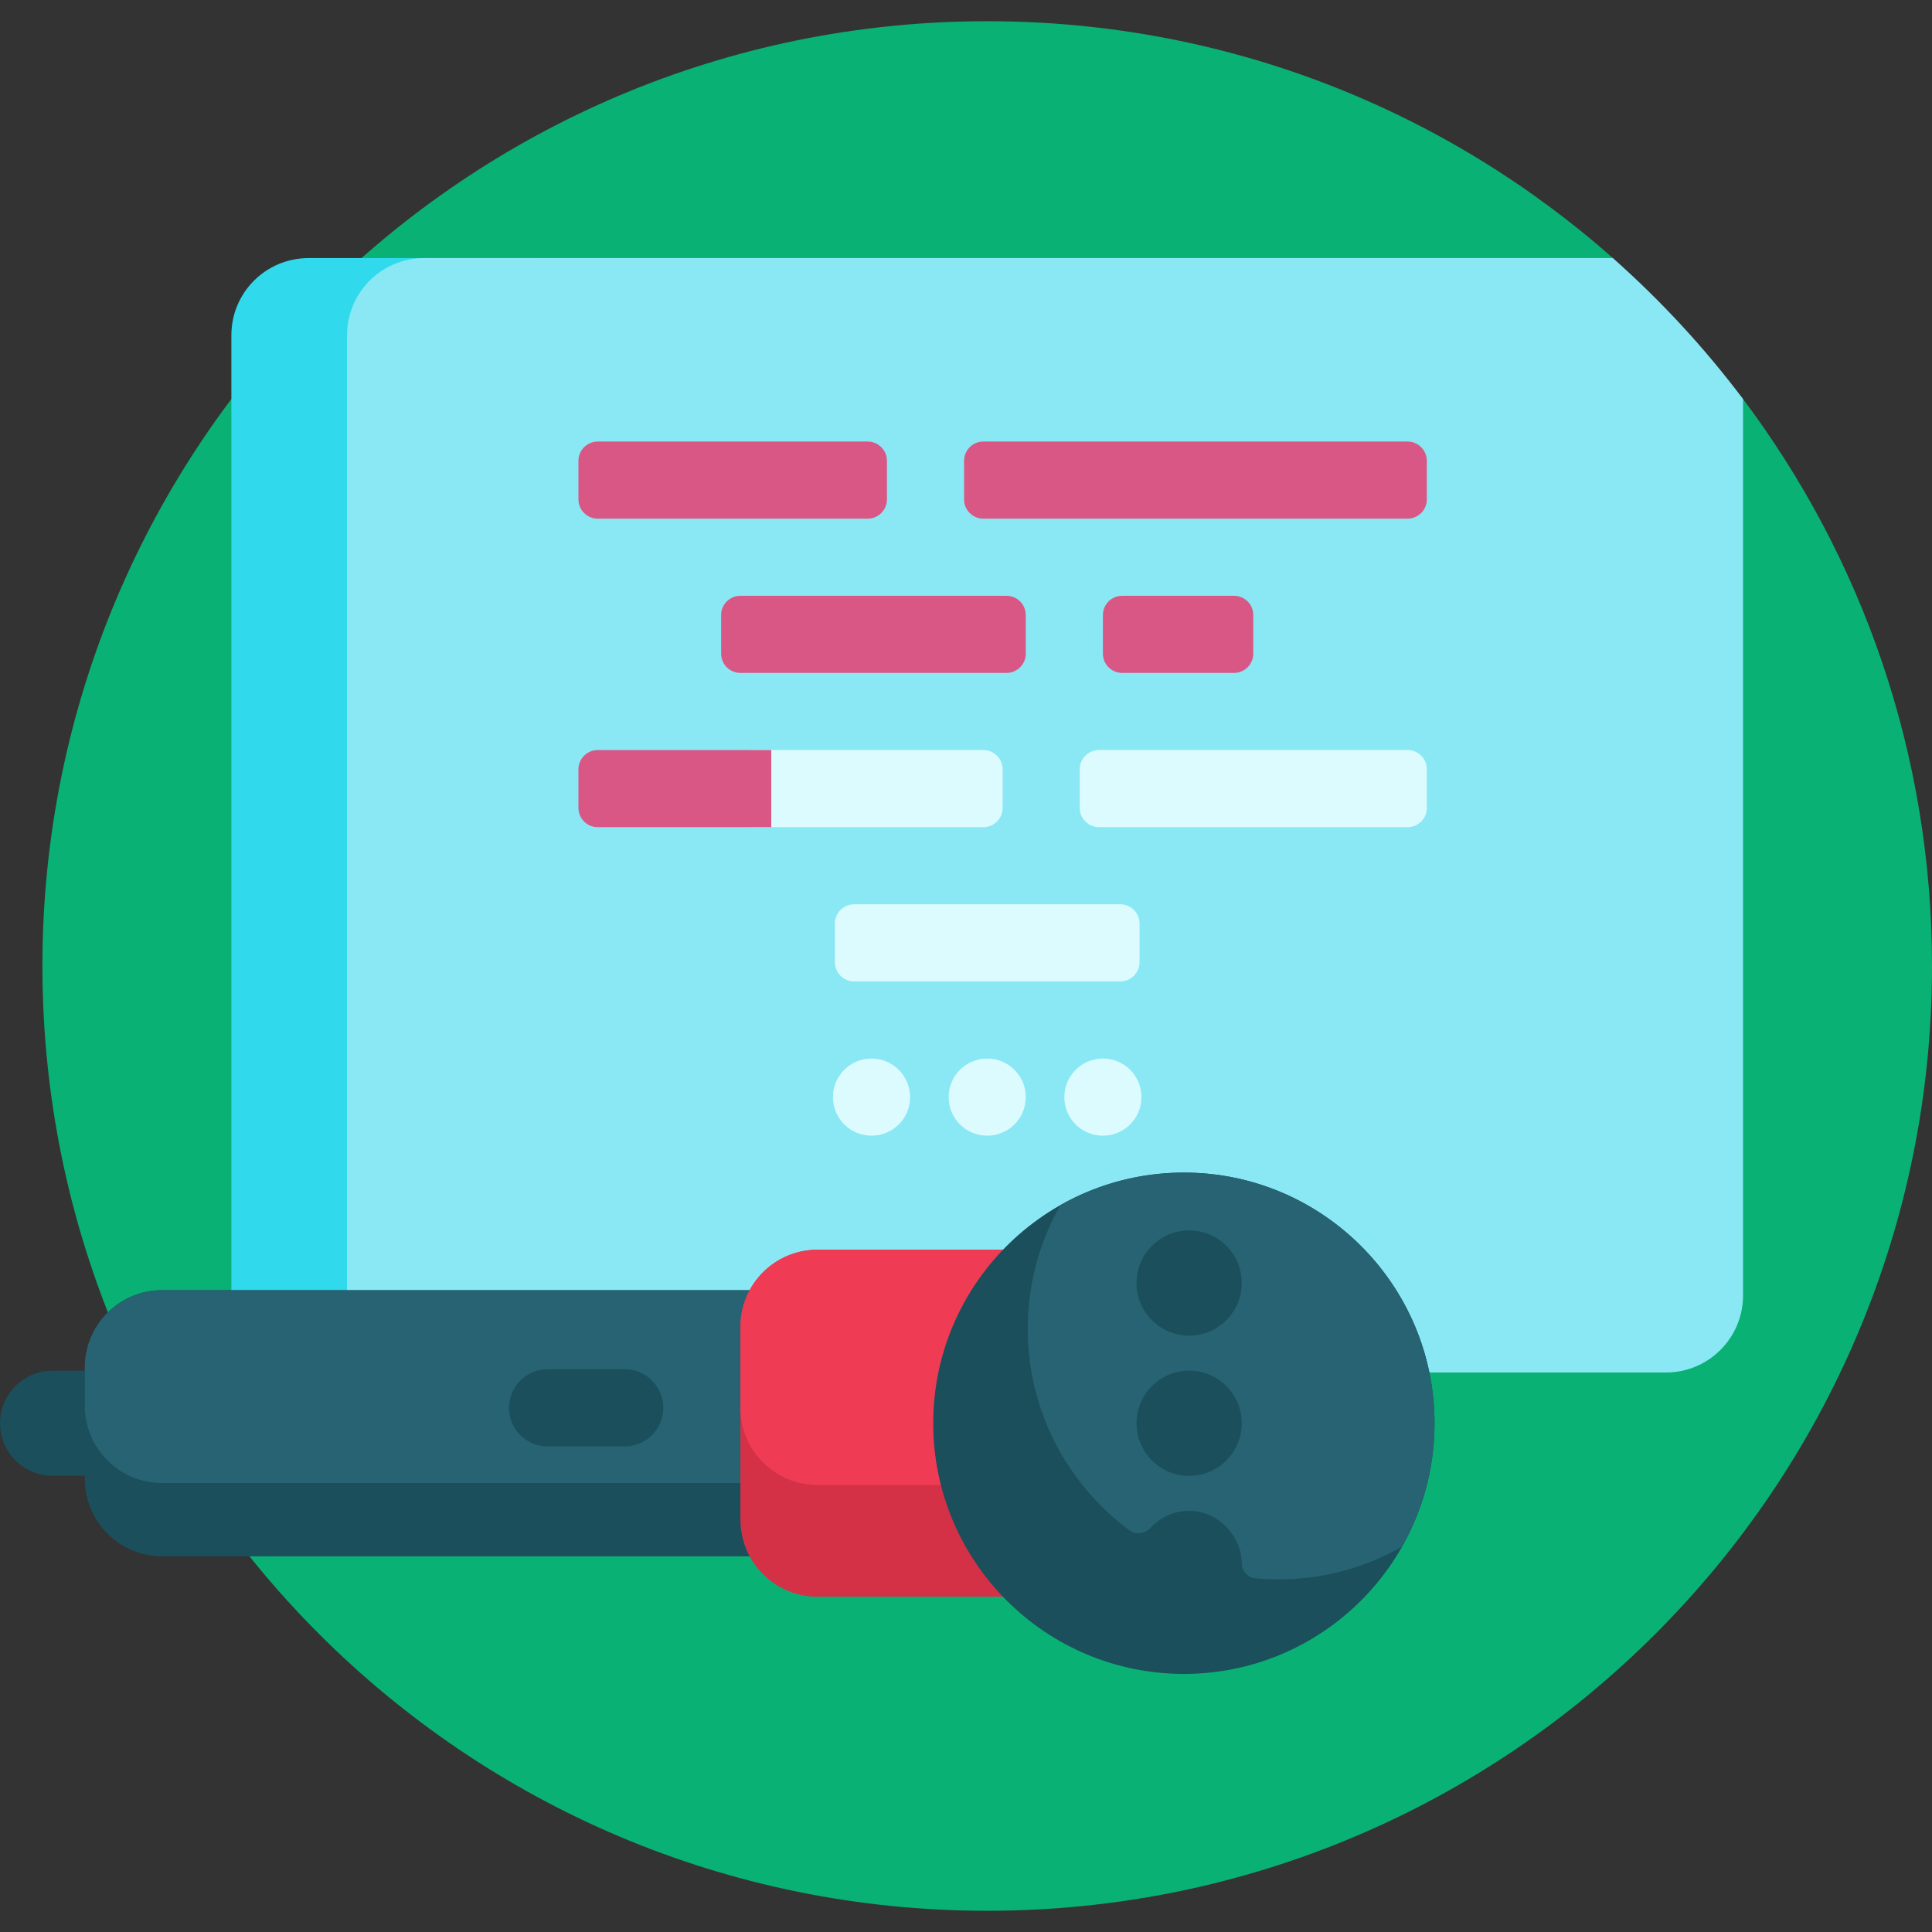 <?xml version="1.0" encoding="iso-8859-1"?>
<!-- Generator: Adobe Illustrator 19.0.0, SVG Export Plug-In . SVG Version: 6.00 Build 0)  -->
<svg xmlns="http://www.w3.org/2000/svg" xmlns:xlink="http://www.w3.org/1999/xlink" version="1.1" id="Capa_1" x="0px" y="0px" viewBox="0 0 501 501" style="enable-background:new 0 0 501 501;" xml:space="preserve" width="512" height="512">
<rect x="0" y="0" width="501" height="501" fill="#333333" stroke="none"/>
<g>
	<path style="fill:#0AB174;" d="M501,250.5c0,135.31-109.69,245-245,245S11,385.81,11,250.5s109.69-245,245-245   c62.225,0,119.032,23.197,162.244,61.416c6.307,5.578,28.831,30.005,33.762,36.569C482.77,144.435,501,195.338,501,250.5z"/>
	<path style="fill:#30DAEC;" d="M140,355.911H80c-11.046,0-20-8.954-20-20V86.927c0-11.046,8.954-20,20-20h60   c11.046,0,20,8.954,20,20v248.984C160,346.957,151.046,355.911,140,355.911z"/>
	<path style="fill:#8AE8F5;" d="M432,355.911H110c-11.046,0-20-8.954-20-20V86.927c0-11.045,8.954-20,20-20h308.231   c12.447,11.008,23.773,23.253,33.769,36.559v232.425C452,346.957,443.046,355.911,432,355.911z"/>
	<path style="fill:#1A4F5B;" d="M232,354.573v29c0,11.045-8.954,20-20,20H42c-11.046,0-20-8.955-20-20v-0.875h-8.375   C6.1,382.698,0,376.598,0,369.073s6.1-13.625,13.625-13.625H22v-0.875c0-11.046,8.954-20,20-20h170   C223.046,334.573,232,343.527,232,354.573z"/>
	<path style="fill:#276372;" d="M212,334.573H42c-11.046,0-20,8.954-20,20v10c0,11.045,8.954,20,20,20h170c11.046,0,20-8.955,20-20   v-10C232,343.527,223.046,334.573,212,334.573z M162,375.073h-20c-5.523,0-10-4.477-10-10s4.477-10,10-10h20   c5.523,0,10,4.477,10,10S167.523,375.073,162,375.073z"/>
	<path style="fill:#DCFBFF;" d="M221.5,234.5h69c2.761,0,5,2.239,5,5v10c0,2.761-2.239,5-5,5h-69c-2.761,0-5-2.239-5-5v-10   C216.5,236.739,218.739,234.5,221.5,234.5z M365,194.5h-80c-2.761,0-5,2.239-5,5v10c0,2.761,2.239,5,5,5h80c2.761,0,5-2.239,5-5   v-10C370,196.739,367.761,194.5,365,194.5z M260,209.5v-10c0-2.761-2.239-5-5-5h-60c-2.761,0-5,2.239-5,5v10c0,2.761,2.239,5,5,5   h60C257.761,214.5,260,212.261,260,209.5z M226,274.5c-5.523,0-10,4.477-10,10s4.477,10,10,10s10-4.477,10-10   S231.523,274.5,226,274.5z M256,274.5c-5.523,0-10,4.477-10,10s4.477,10,10,10s10-4.477,10-10S261.523,274.5,256,274.5z M286,274.5   c-5.523,0-10,4.477-10,10s4.477,10,10,10s10-4.477,10-10S291.523,274.5,286,274.5z"/>
	<path style="fill:#D95785;" d="M155,194.5h45v20h-45c-2.761,0-5-2.239-5-5v-10C150,196.739,152.239,194.5,155,194.5z M155,134.5h70   c2.761,0,5-2.239,5-5v-10c0-2.761-2.239-5-5-5h-70c-2.761,0-5,2.239-5,5v10C150,132.261,152.239,134.5,155,134.5z M365,114.5H255   c-2.761,0-5,2.239-5,5v10c0,2.761,2.239,5,5,5h110c2.761,0,5-2.239,5-5v-10C370,116.739,367.761,114.5,365,114.5z M320,154.5h-29   c-2.761,0-5,2.239-5,5v10c0,2.761,2.239,5,5,5h29c2.761,0,5-2.239,5-5v-10C325,156.739,322.761,154.5,320,154.5z M261,154.5h-69   c-2.761,0-5,2.239-5,5v10c0,2.761,2.239,5,5,5h69c2.761,0,5-2.239,5-5v-10C266,156.739,263.761,154.5,261,154.5z"/>
	<path style="fill:#D43147;" d="M212,324.073h60c11.046,0,20,8.954,20,20v50c0,11.046-8.954,20-20,20h-60c-11.046,0-20-8.954-20-20   v-50C192,333.027,200.954,324.073,212,324.073z"/>
	<path style="fill:#EF3C54;" d="M212,324.073h60c11.046,0,20,8.954,20,20v21c0,11.046-8.954,20-20,20h-60c-11.046,0-20-8.954-20-20   v-21C192,333.027,200.954,324.073,212,324.073z"/>
	<path style="fill:#1A4F5B;" d="M307,434.073c-35.898,0-65-29.102-65-65s29.102-65,65-65s65,29.102,65,65   S342.898,434.073,307,434.073z"/>
	<path style="fill:#276372;" d="M310.283,304.154c-12.885-0.637-24.985,2.5-35.327,8.374c-5.373,9.459-8.456,20.389-8.456,32.044   c0,21.419,10.369,40.404,26.352,52.245c1.698,1.258,4.025,0.989,5.45-0.573c2.684-2.942,6.635-4.705,10.995-4.414   c5.044,0.336,9.426,3.651,11.514,8.255c0.845,1.863,1.19,3.656,1.189,5.363c-0.002,2.043,1.655,3.686,3.691,3.867   c1.914,0.17,3.851,0.257,5.809,0.257c11.656,0,22.585-3.083,32.044-8.456c5.874-10.343,9.011-22.442,8.374-35.327   C370.28,332.649,343.424,305.792,310.283,304.154z M308.364,382.709c-7.531,0-13.636-6.105-13.636-13.636   s6.105-13.636,13.636-13.636S322,361.542,322,369.073S315.895,382.709,308.364,382.709z M308.364,346.345   c-7.531,0-13.636-6.105-13.636-13.636s6.105-13.636,13.636-13.636S322,325.178,322,332.709S315.895,346.345,308.364,346.345z"/>
</g>















</svg>
